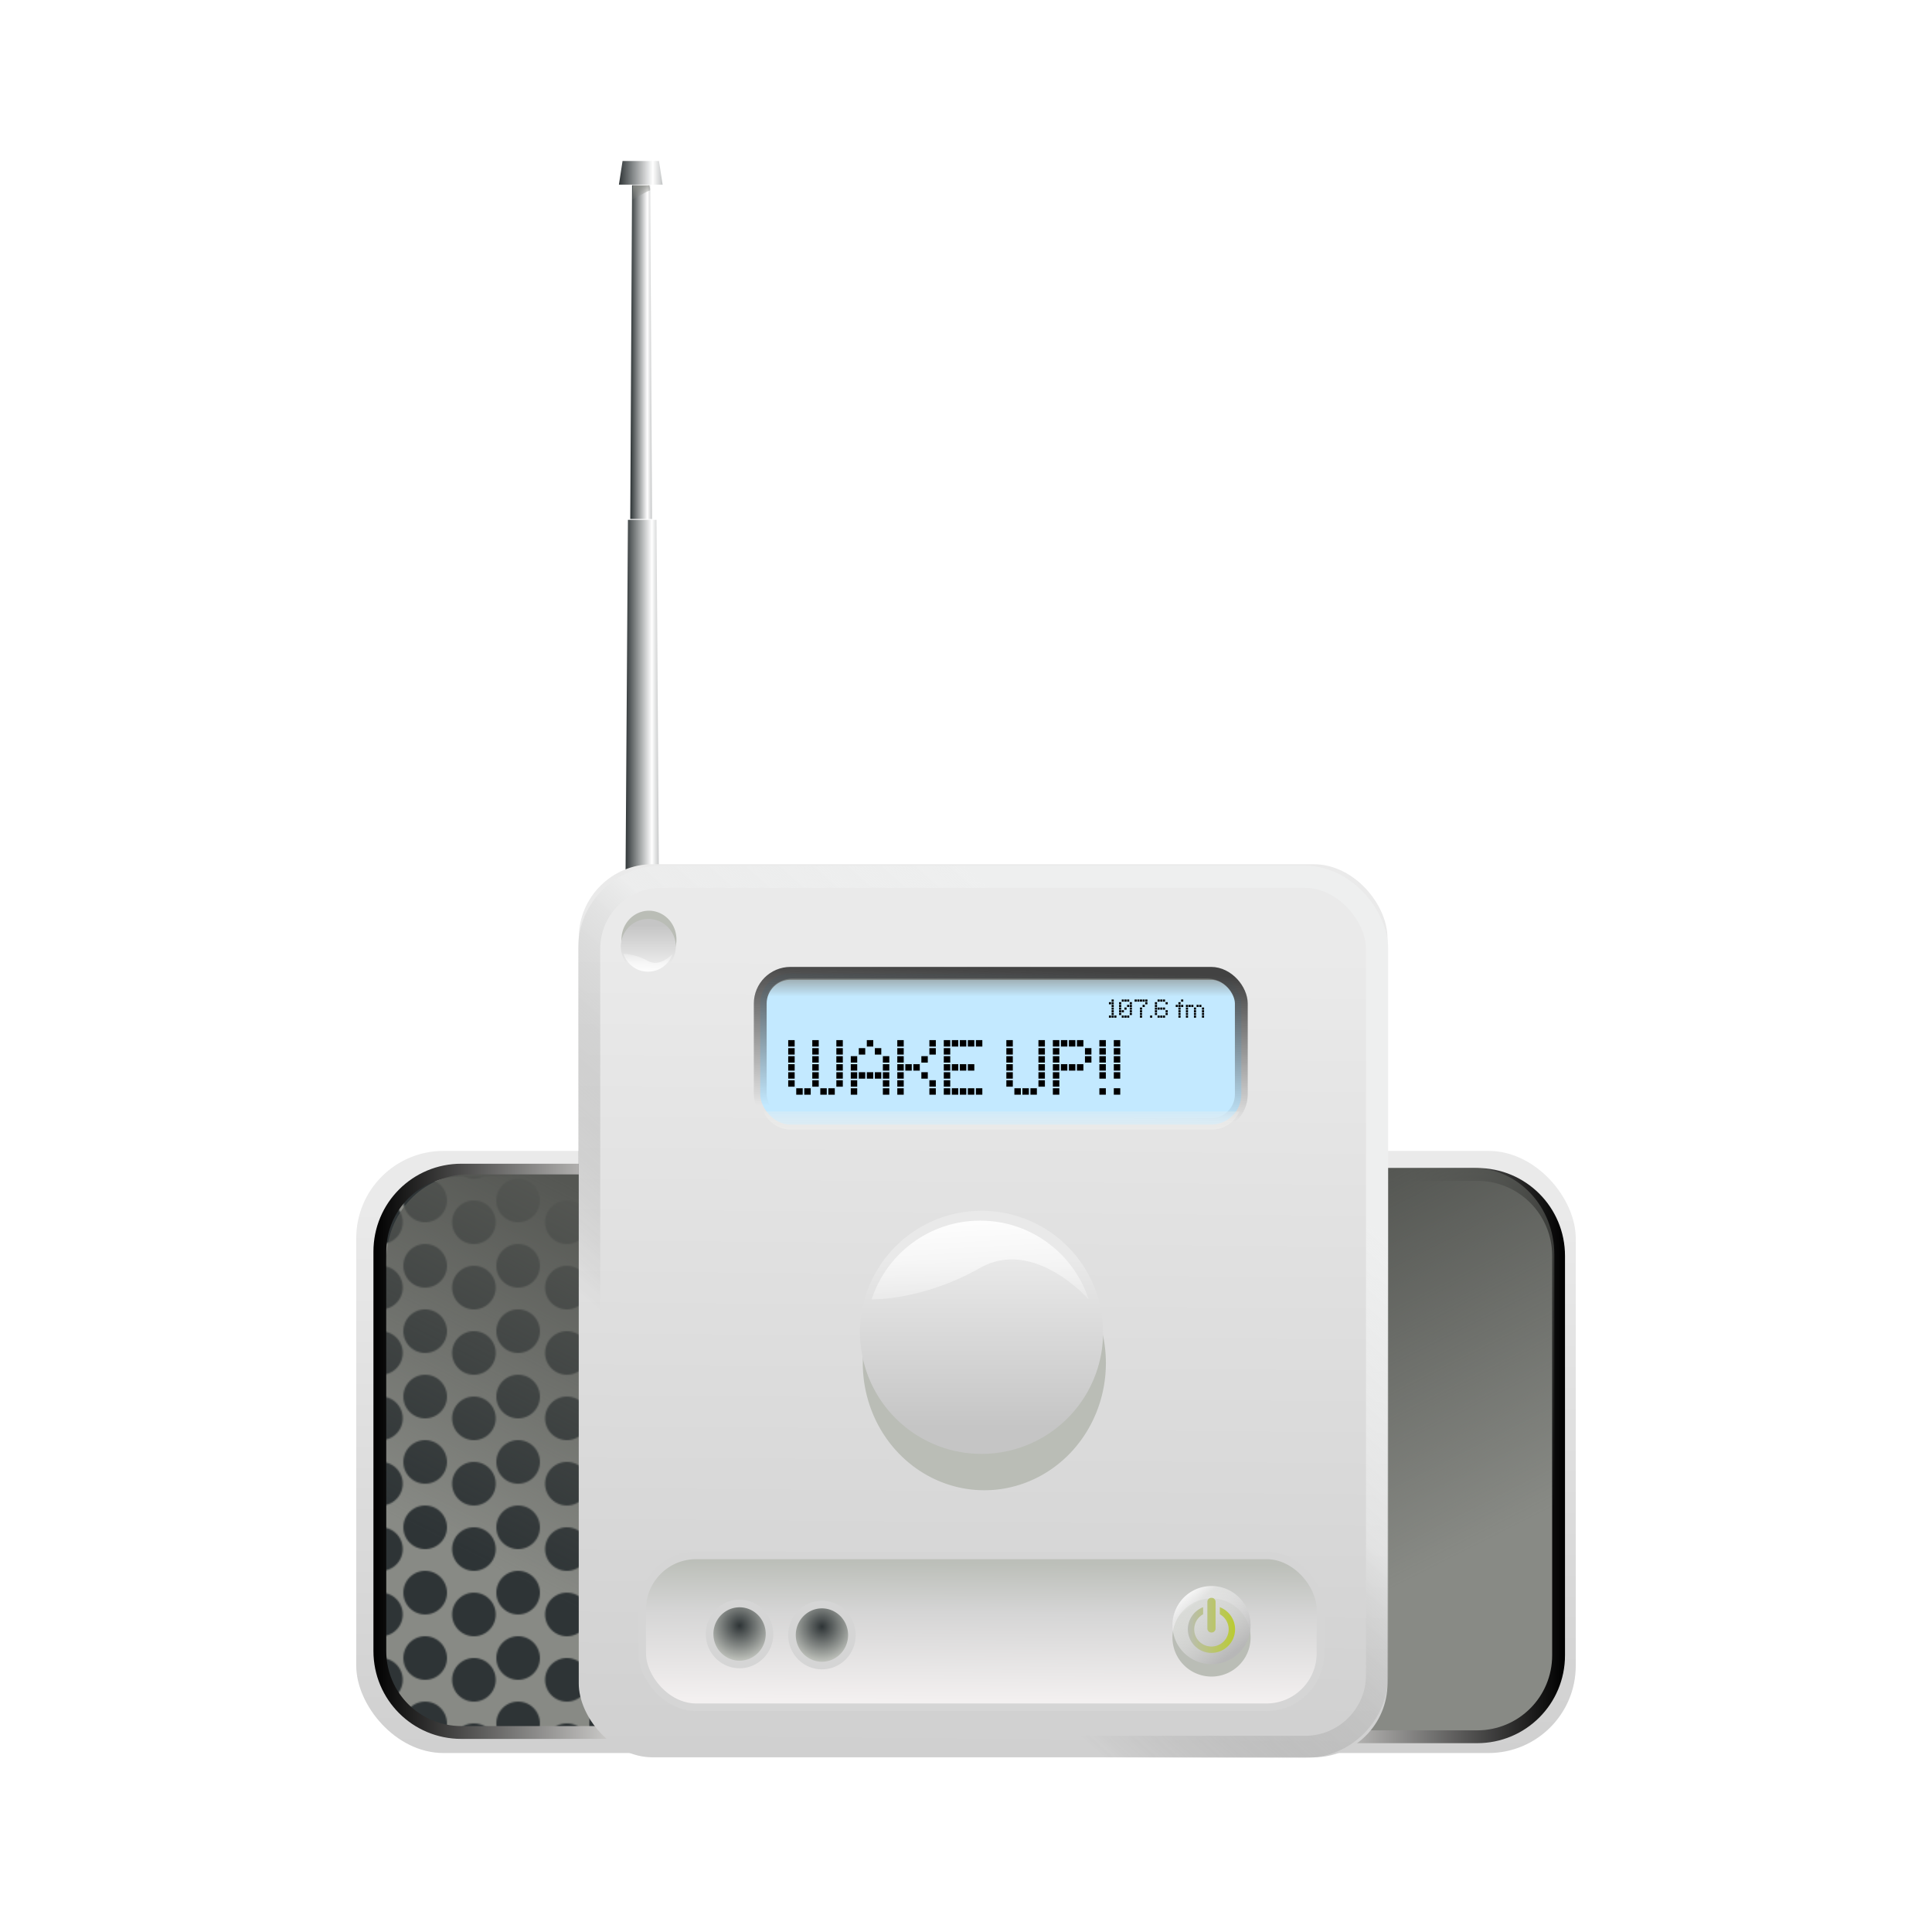 <svg:svg xmlns:dc="http://purl.org/dc/elements/1.1/" xmlns:ns1="http://www.w3.org/1999/xlink" xmlns:ns3="http://creativecommons.org/ns#" xmlns:rdf="http://www.w3.org/1999/02/22-rdf-syntax-ns#" xmlns:svg="http://www.w3.org/2000/svg" height="903.016" id="svg4119" version="1.0" viewBox="-166.508 -75.251 903.016 903.016" width="903.016">
  <svg:defs id="defs3">
    <svg:linearGradient gradientTransform="matrix(1 0 0 .657 -35.05 266.35)" gradientUnits="userSpaceOnUse" id="linearGradient3374" spreadMethod="reflect" x1="250" x2="262.5" y1="111.36" y2="111.36" ns1:href="#linearGradient3368" />
    <svg:linearGradient gradientTransform="translate(-.05 125.61)" gradientUnits="userSpaceOnUse" id="linearGradient5752" x1="288.34" x2="287.34" y1="437.03" y2="710.03" ns1:href="#linearGradient5078" />
    <svg:linearGradient gradientTransform="translate(-6.299 -311.44)" gradientUnits="userSpaceOnUse" id="linearGradient5681" x1="-82.33" x2="44.608" y1="654.17" y2="654.17">
      <svg:stop id="stop5108" offset="0" />
      <svg:stop id="stop5110" offset="1" stop-color="#e9e8e6" />
    </svg:linearGradient>
    <svg:linearGradient gradientTransform="matrix(-1 0 0 -1.061 923.63 1262.1)" gradientUnits="userSpaceOnUse" id="linearGradient5745" x1="718.37" x2="790.31" y1="661.5" y2="510.68" ns1:href="#linearGradient5182" />
    <svg:pattern height="45" id="pattern3616" patternTransform="translate(-47.143 -81.209)" patternUnits="userSpaceOnUse" width="63.571">
      <svg:path d="m-104.29-5.495a15 15 0 1 1 -30 0 15 15 0 1 1 30 0z" fill="#2e3436" id="path3612" transform="translate(134.29 20.495)" />
      <svg:path d="m-104.29-5.495a15 15 0 1 1 -30 0 15 15 0 1 1 30 0z" fill="#2e3436" id="path3614" transform="translate(167.86 35.495)" />
    </svg:pattern>
    <svg:pattern id="pattern4848" patternTransform="matrix(.696 0 0 .696 -18.255 45.572)" ns1:href="#pattern3616" />
    <svg:pattern id="pattern4866" patternTransform="matrix(.696 0 0 .696 -18.255 45.572)" ns1:href="#pattern4848" />
    <svg:pattern id="pattern5103" patternTransform="matrix(.679 0 0 .679 -205.01 -151.38)" ns1:href="#pattern4866" />
    <svg:linearGradient id="linearGradient5182">
      <svg:stop id="stop5184" offset="0" stop-color="#555753" />
      <svg:stop id="stop5186" offset="1" stop-color="#555753" stop-opacity="0" />
    </svg:linearGradient>
    <svg:linearGradient gradientTransform="matrix(1 0 0 -1.061 -171.05 1259.1)" gradientUnits="userSpaceOnUse" id="linearGradient5738" x1="718.37" x2="790.31" y1="661.5" y2="510.68" ns1:href="#linearGradient5182" />
    <svg:linearGradient id="linearGradient5078">
      <svg:stop id="stop5080" offset="0" stop-color="#eaeaea" />
      <svg:stop id="stop5082" offset="1" stop-color="#cecece" />
    </svg:linearGradient>
    <svg:linearGradient gradientTransform="matrix(.663 0 0 1.483 134.04 -206.67)" gradientUnits="userSpaceOnUse" id="linearGradient5735" x1="288.34" x2="287.34" y1="437.03" y2="710.03" ns1:href="#linearGradient5078" />
    <svg:linearGradient gradientUnits="userSpaceOnUse" id="linearGradient5701" x1="210.66" x2="212.84" y1="138.97" y2="181.47">
      <svg:stop id="stop5053" offset="0" stop-color="#fff" />
      <svg:stop id="stop5055" offset="1" stop-color="#fff" stop-opacity="0" />
    </svg:linearGradient>
    <svg:linearGradient gradientUnits="userSpaceOnUse" id="linearGradient5699" x1="372.5" x2="372.5" y1="625.86" y2="565.86">
      <svg:stop id="stop4940" offset="0" stop-color="#c5c5c5" />
      <svg:stop id="stop4942" offset="1" stop-color="#e9e9e9" />
    </svg:linearGradient>
    <svg:linearGradient gradientTransform="matrix(.974 0 0 .974 9.788 138.6)" gradientUnits="userSpaceOnUse" id="linearGradient5715" x1="382.34" x2="198.67" y1="277.69" y2="485.03">
      <svg:stop id="stop5192" offset="0" stop-color="#eeefef" />
      <svg:stop id="stop5204" offset=".416" stop-color="#eeefef" stop-opacity=".498" />
      <svg:stop id="stop5194" offset="1" stop-color="#2f2f2d" stop-opacity="0" />
    </svg:linearGradient>
    <svg:filter id="filter5034">
      <svg:feGaussianBlur id="feGaussianBlur5036" stdDeviation="1.662" />
    </svg:filter>
    <svg:linearGradient gradientTransform="translate(-82.05 -201.39)" gradientUnits="userSpaceOnUse" id="linearGradient5779" x1="453.69" x2="453.31" y1="929.86" y2="994.13">
      <svg:stop id="stop5775" offset="0" stop-color="#bcbfb9" />
      <svg:stop id="stop5781" offset=".36" stop-color="#d5d5d5" />
      <svg:stop id="stop5777" offset="1" stop-color="#f3f0f0" />
    </svg:linearGradient>
    <svg:linearGradient gradientTransform="matrix(.854 0 0 .854 151.67 239.24)" gradientUnits="userSpaceOnUse" id="linearGradient5785" x1="491.74" x2="523.27" y1="649.41" y2="649.41">
      <svg:stop id="stop5412" offset="0" stop-color="#babdb6" />
      <svg:stop id="stop5414" offset="1" stop-color="#bacb32" />
    </svg:linearGradient>
    <svg:linearGradient gradientUnits="userSpaceOnUse" id="linearGradient5783" x1="43.574" x2="88.535" y1="299.75" y2="241.55">
      <svg:stop id="stop5336" offset="0" stop-color="#f8f8f8" />
      <svg:stop id="stop5342" offset=".178" stop-color="#f8f8f8" stop-opacity=".498" />
      <svg:stop id="stop5338" offset="1" stop-color="#b7b7b7" />
    </svg:linearGradient>
    <svg:filter id="filter5406">
      <svg:feGaussianBlur id="feGaussianBlur5408" stdDeviation="1.319" />
    </svg:filter>
    <svg:radialGradient cx="268.5" cy="633.17" gradientTransform="matrix(1 0 0 1.016 0 -10.099)" gradientUnits="userSpaceOnUse" id="radialGradient5805" r="15.772">
      <svg:stop id="stop5801" offset="0" stop-color="#2e3436" />
      <svg:stop id="stop5803" offset="1" stop-color="#bcbfb9" />
    </svg:radialGradient>
    <svg:linearGradient gradientTransform="matrix(.636 0 0 .52 58.433 104.65)" gradientUnits="userSpaceOnUse" id="linearGradient3378" spreadMethod="reflect" x1="250" x2="262.5" y1="111.36" y2="111.36" ns1:href="#linearGradient3368" />
    <svg:linearGradient id="linearGradient3368">
      <svg:stop id="stop3370" offset="0" stop-color="#2e3436" />
      <svg:stop id="stop3372" offset="1" stop-color="#2e3436" stop-opacity="0" />
    </svg:linearGradient>
    <svg:linearGradient gradientTransform="matrix(1.276 0 0 .037 -107.07 74.669)" gradientUnits="userSpaceOnUse" id="linearGradient3382" spreadMethod="reflect" x1="250" x2="262.5" y1="111.36" y2="111.36" ns1:href="#linearGradient3368" />
    <svg:linearGradient gradientTransform="translate(-.05 125.61)" gradientUnits="userSpaceOnUse" id="linearGradient3400" x1="221.15" x2="223.54" y1="-42.593" y2="-34.284">
      <svg:stop id="stop3396" offset="0" stop-color="#888a85" />
      <svg:stop id="stop3398" offset="1" stop-color="#888a85" stop-opacity="0" />
    </svg:linearGradient>
    <svg:linearGradient gradientTransform="translate(-9.091 214.15)" gradientUnits="userSpaceOnUse" id="linearGradient4789" x1="384.2" x2="381.72" y1="235.78" y2="303.9">
      <svg:stop id="stop4785" offset="0" stop-color="#424242" />
      <svg:stop id="stop4787" offset="1" stop-color="#424242" stop-opacity="0" />
    </svg:linearGradient>
    <svg:linearGradient gradientTransform="translate(16.072 8.177)" gradientUnits="userSpaceOnUse" id="linearGradient4809" x1="362.51" x2="362.51" y1="524.86" y2="501.45">
      <svg:stop id="stop4889" offset="0" stop-color="#eeeeec" />
      <svg:stop id="stop4891" offset="1" stop-color="#eeeeec" stop-opacity="0" />
    </svg:linearGradient>
    <svg:linearGradient gradientUnits="userSpaceOnUse" id="linearGradient4831" x1="385.65" x2="385.65" y1="450.51" y2="463.85">
      <svg:stop id="stop4827" offset="0" stop-color="#888a85" />
      <svg:stop id="stop4829" offset="1" stop-color="#888a85" stop-opacity="0" />
    </svg:linearGradient>
  </svg:defs>
  <svg:g id="layer1" transform="translate(-89.286 -73.247)">
    <svg:path d="m216.28 240.97h13.34l1.33 197h-16l1.33-197z" fill="url(#linearGradient3374)" id="rect2595" />
    <svg:rect fill="url(#linearGradient5752)" height="281.43" id="rect3523" ry="40.795" width="570" x="89.286" y="535.93" />
    <svg:g id="g5116" transform="translate(185.95 333.61)">
      <svg:path d="m35.309 474.15h-82.844c-21.109 0-38.093-16.98-38.093-38.09v-186.66c0-21.11 16.984-38.09 38.093-38.09h82.844v262.84z" fill="#888a85" id="path5114" />
      <svg:path d="m34.212 471.77h-81.341c-20.726 0-37.402-16.68-37.402-37.41v-183.27c0-20.72 16.676-37.4 37.402-37.4h81.341v258.08z" fill="url(#pattern5103)" id="path5100" />
      <svg:path d="m35.309 474.15h-82.844c-21.109 0-38.093-16.98-38.093-38.09v-186.66c0-21.11 16.984-38.09 38.093-38.09h82.844v262.84z" fill="none" id="path5098" stroke="url(#linearGradient5681)" stroke-linecap="round" stroke-linejoin="round" stroke-width="6" />
    </svg:g>
    <svg:path d="m224.26 546.92h-82.84c-21.11 0-38.1 18.02-38.1 40.41v198.02c0 22.39 16.99 40.41 38.1 40.41h82.84v-278.84z" fill="url(#linearGradient5745)" id="path5418" />
    <svg:g id="g5123" transform="matrix(-1 0 0 1 565.63 335.61)">
      <svg:path d="m35.309 474.15h-82.844c-21.109 0-38.093-16.98-38.093-38.09v-186.66c0-21.11 16.984-38.09 38.093-38.09h82.844v262.84z" fill="#888a85" id="path5125" />
      <svg:path d="m34.212 471.77h-81.341c-20.726 0-37.402-16.68-37.402-37.41v-183.27c0-20.72 16.676-37.4 37.402-37.4h81.341v258.08z" fill="url(#pattern5103)" id="path5127" />
      <svg:path d="m35.309 474.15h-82.844c-21.109 0-38.093-16.98-38.093-38.09v-186.66c0-21.11 16.984-38.09 38.093-38.09h82.844v262.84z" fill="none" id="path5129" stroke="url(#linearGradient5681)" stroke-linecap="round" stroke-linejoin="round" stroke-width="6" />
    </svg:g>
    <svg:path d="m528.32 543.92h82.85c21.1 0 38.09 18.02 38.09 40.41v198.02c0 22.39-16.99 40.41-38.09 40.41h-82.85v-278.84z" fill="url(#linearGradient5738)" id="path5139" />
    <svg:rect fill="url(#linearGradient5735)" height="417.43" id="rect5133" ry="34.509" width="378" x="193.29" y="401.93" />
    <svg:g id="g5059" transform="matrix(1.306 0 0 1.306 97.498 383.22)">
      <svg:path d="m416 591.86a43.5 43.5 0 1 1 -87 0 43.5 43.5 0 1 1 87 0z" fill="#babdb6" filter="url(#filter5034)" id="path4922" transform="matrix(1 0 0 1.046 -154 -426.21)" />
      <svg:path d="m416 591.86a43.5 43.5 0 1 1 -87 0 43.5 43.5 0 1 1 87 0z" fill="url(#linearGradient5699)" id="path4920" transform="translate(-155,-410)" />
      <svg:path d="m217 141.88c-18.14 0-33.5 11.82-38.84 28.18 0 0 17.94 0.56 38.84-11.27 19.32-10.95 38.84 11.27 38.84 11.27-5.34-16.36-20.7-28.18-38.84-28.18z" fill="url(#linearGradient5701)" id="path4924" />
    </svg:g>
    <svg:rect fill="none" height="406.69" id="rect5198" ry="33.621" stroke="url(#linearGradient5715)" stroke-linecap="round" stroke-linejoin="round" stroke-width="10.356" width="368.27" x="198.15" y="407.8" />
    <svg:g id="g2585" transform="matrix(.208 0 0 .208 17.215 326.72)">
      <svg:g id="g5485" transform="matrix(1.42 0 0 -1.42 693.99 804.56)">
        <svg:path d="m416 591.86a43.5 43.5 0 1 1 -87 0 43.5 43.5 0 1 1 87 0z" fill="#babdb6" filter="url(#filter5034)" id="path5487" transform="matrix(1 0 0 1.046 -154 -426.21)" />
        <svg:path d="m416 591.86a43.5 43.5 0 1 1 -87 0 43.5 43.5 0 1 1 87 0z" fill="url(#linearGradient5699)" id="path5489" transform="translate(-155,-410)" />
        <svg:path d="m217 141.88c-18.14 0-33.5 11.82-38.84 28.18 0 0 17.94 0.56 38.84-11.27 19.32-10.95 38.84 11.27 38.84 11.27-5.34-16.36-20.7-28.18-38.84-28.18z" fill="url(#linearGradient5701)" id="path5491" />
      </svg:g>
    </svg:g>
    <svg:rect fill="url(#linearGradient5779)" height="71" id="rect5759" ry="25.239" stroke="#d5d5d5" stroke-linecap="round" stroke-linejoin="round" stroke-width="3.543" width="317" x="222.95" y="724.97" />
    <svg:g id="g5754" transform="matrix(.82 0 0 .82 9.154 106.62)">
      <svg:path d="m106 269.36a38 38 0 1 1 -76 0 38 38 0 1 1 76 0z" fill="#babdb6" filter="url(#filter5406)" id="path5370" transform="matrix(.586 0 0 -.586 545.38 958.75)" />
      <svg:path d="m106 269.36a38 38 0 1 1 -76 0 38 38 0 1 1 76 0z" fill="url(#linearGradient5783)" id="path5315" transform="matrix(.586 0 0 -.586 545.38 951.68)" />
      <svg:path d="m585.05 778.29c-1.19 0-2.19 1.03-2.19 2.22v15.32c0 1.19 1 2.22 2.19 2.22h0.29c1.19 0 2.19-1.03 2.19-2.22v-15.32c0-1.19-1-2.22-2.19-2.22h-0.29zm-4.62 5.34c-5.07 1.94-8.7 6.87-8.7 12.6 0 7.42 6.04 13.46 13.45 13.46 7.42 0 13.48-6.04 13.48-13.46 0-5.73-3.63-10.66-8.7-12.6v4.01c3.02 1.67 5.05 4.89 5.05 8.59 0 5.45-4.38 9.83-9.83 9.83-5.44 0-9.82-4.38-9.82-9.83 0-3.7 2.06-6.92 5.07-8.59v-4.01z" fill="url(#linearGradient5785)" id="path5317" />
    </svg:g>
    <svg:path d="m282.5 637.11a14 14.25 0 1 1 -28 0 14 14.25 0 1 1 28 0z" fill="url(#radialGradient5805)" id="path5787" stroke="#d5d5d5" stroke-linecap="round" stroke-linejoin="round" stroke-width="3.543" transform="translate(-.05 124.61)" />
    <svg:path d="m282.5 637.11a14 14.25 0 1 1 -28 0 14 14.25 0 1 1 28 0z" fill="url(#radialGradient5805)" id="path5807" stroke="#d5d5d5" stroke-linecap="round" stroke-linejoin="round" stroke-width="3.543" transform="translate(38.45 125.11)" />
    <svg:path d="m218.21 84.56h8.48l0.85 156h-10.18l0.85-156z" fill="url(#linearGradient3378)" id="path3376" />
    <svg:path d="m213.76 73.247h17.02l1.71 11.043h-20.43l1.7-11.043z" fill="url(#linearGradient3382)" id="path3380" />
    <svg:path d="m218.62 84.788l7.6-0.177s0.89 2.475 0.18 2.475-7.95 4.242-7.95 4.242l0.17-6.54z" fill="url(#linearGradient3400)" fill-rule="evenodd" id="path3384" />
    <svg:rect fill="#c3e9ff" height="70.711" id="rect4272" ry="14.142" stroke="url(#linearGradient4789)" stroke-linecap="round" stroke-linejoin="round" stroke-width="6" width="224.86" x="278.11" y="452.93" />
    <svg:path d="m99.219 765.89v-3.01h3.021v3.01h-3.021m3.751 0v-3.01h3.02v3.01h-3.02m7.5 0v-3.01h3.02v3.01h-3.02m3.75 0v-3.01h3.02v3.01h-3.02m-18.751-3.75v-3.01h3.017v3.01h-3.017m11.251 0v-3.01h3.02v3.01h-3.02m11.25 0v-3.01h3.02v3.01h-3.02m-22.501-3.75v-3.01h3.017v3.01h-3.017m11.251 0v-3.01h3.02v3.01h-3.02m11.25 0v-3.01h3.02v3.01h-3.02m-22.501-3.75v-3.01h3.017v3.01h-3.017m11.251 0v-3.01h3.02v3.01h-3.02m11.25 0v-3.01h3.02v3.01h-3.02m-22.501-3.75v-3.01h3.017v3.01h-3.017m11.251 0v-3.01h3.02v3.01h-3.02m11.25 0v-3.01h3.02v3.01h-3.02m-22.501-3.75v-3.01h3.017v3.01h-3.017m11.251 0v-3.01h3.02v3.01h-3.02m11.25 0v-3.01h3.02v3.01h-3.02m-22.501-3.75v-3.01h3.017v3.01h-3.017m11.251 0v-3.01h3.02v3.01h-3.02m11.25 0v-3.01h3.02v3.01h-3.02m6.74 22.5v-3.01h3.01v3.01h-3.01m15 0v-3.01h3.01v3.01h-3.01m-15-3.75v-3.01h3.01v3.01h-3.01m15 0v-3.01h3.01v3.01h-3.01m-15-3.75v-3.01h3.01v3.01h-3.01m3.75 0v-3.01h3.01v3.01h-3.01m3.75 0v-3.01h3.01v3.01h-3.01m3.75 0v-3.01h3.01v3.01h-3.01m3.75 0v-3.01h3.01v3.01h-3.01m-15-3.75v-3.01h3.01v3.01h-3.01m15 0v-3.01h3.01v3.01h-3.01m-15-3.75v-3.01h3.01v3.01h-3.01m15 0v-3.01h3.01v3.01h-3.01m-11.25-3.75v-3.01h3.01v3.01h-3.01m7.5 0v-3.01h3.01v3.01h-3.01m-3.75-3.75v-3.01h3.01v3.01h-3.01m14.24 22.5v-3.01h3.01v3.01h-3.01m15 0v-3.01h3.01v3.01h-3.01m-15-3.75v-3.01h3.01v3.01h-3.01m15 0v-3.01h3.01v3.01h-3.01m-15-3.75v-3.01h3.01v3.01h-3.01m11.25 0v-3.01h3.01v3.01h-3.01m-11.25-3.75v-3.01h3.01v3.01h-3.01m3.75 0v-3.01h3.01v3.01h-3.01m3.75 0v-3.01h3.01v3.01h-3.01m-7.5-3.75v-3.01h3.01v3.01h-3.01m11.25 0v-3.01h3.01v3.01h-3.01m-11.25-3.75v-3.01h3.01v3.01h-3.01m15 0v-3.01h3.01v3.01h-3.01m-15-3.75v-3.01h3.01v3.01h-3.01m15 0v-3.01h3.01v3.01h-3.01m6.73 22.5v-3.01h3.02v3.01h-3.02m3.75 0v-3.01h3.02v3.01h-3.02m3.75 0v-3.01h3.02v3.01h-3.02m3.75 0v-3.01h3.02v3.01h-3.02m3.75 0v-3.01h3.02v3.01h-3.02m-15-3.75v-3.01h3.02v3.01h-3.02m0-3.75v-3.01h3.02v3.01h-3.02m0-3.75v-3.01h3.02v3.01h-3.02m3.75 0v-3.01h3.02v3.01h-3.02m3.75 0v-3.01h3.02v3.01h-3.02m3.75 0v-3.01h3.02v3.01h-3.02m-11.25-3.75v-3.01h3.02v3.01h-3.02m0-3.75v-3.01h3.02v3.01h-3.02m0-3.75v-3.01h3.02v3.01h-3.02m3.75 0v-3.01h3.02v3.01h-3.02m3.75 0v-3.01h3.02v3.01h-3.02m3.75 0v-3.01h3.02v3.01h-3.02m3.75 0v-3.01h3.02v3.01h-3.02m17.99 22.5v-3.01h3.02v3.01h-3.02m3.75 0v-3.01h3.02v3.01h-3.02m3.75 0v-3.01h3.02v3.01h-3.02m-11.25-3.75v-3.01h3.02v3.01h-3.02m15 0v-3.01h3.02v3.01h-3.02m-15-3.75v-3.01h3.02v3.01h-3.02m15 0v-3.01h3.02v3.01h-3.02m-15-3.75v-3.01h3.02v3.01h-3.02m15 0v-3.01h3.02v3.01h-3.02m-15-3.75v-3.01h3.02v3.01h-3.02m15 0v-3.01h3.02v3.01h-3.02m-15-3.75v-3.01h3.02v3.01h-3.02m15 0v-3.01h3.02v3.01h-3.02m-15-3.75v-3.01h3.02v3.01h-3.02m15 0v-3.01h3.02v3.01h-3.02m6.74 22.5v-3.01h3.02v3.01h-3.02m0-3.75v-3.01h3.02v3.01h-3.02m0-3.75v-3.01h3.02v3.01h-3.02m0-3.75v-3.01h3.02v3.01h-3.02m3.75 0v-3.01h3.02v3.01h-3.02m3.75 0v-3.01h3.02v3.01h-3.02m3.75 0v-3.01h3.02v3.01h-3.02m-11.25-3.75v-3.01h3.02v3.01h-3.02m15 0v-3.01h3.02v3.01h-3.02m-15-3.75v-3.01h3.02v3.01h-3.02m15 0v-3.01h3.02v3.01h-3.02m-15-3.75v-3.01h3.02v3.01h-3.02m3.75 0v-3.01h3.02v3.01h-3.02m3.75 0v-3.01h3.02v3.01h-3.02m3.75 0v-3.01h3.02v3.01h-3.02m10.49 22.5v-3.01h3.02v3.01h-3.02m0-7.5v-3.01h3.02v3.01h-3.02m0-3.75v-3.01h3.02v3.01h-3.02m0-3.75v-3.01h3.02v3.01h-3.02m0-3.75v-3.01h3.02v3.01h-3.02m0-3.75v-3.01h3.02v3.01h-3.02m6.74 22.5v-3.01h3.01v3.01h-3.01m0-7.5v-3.01h3.01v3.01h-3.01m0-3.75v-3.01h3.01v3.01h-3.01m0-3.75v-3.01h3.01v3.01h-3.01m0-3.75v-3.01h3.01v3.01h-3.01m0-3.75v-3.01h3.01v3.01h-3.01" id="flowRoot4791" transform="translate(195.72 -256.23)" />
    <svg:path d="m95.469 746.15v-1h1.006v1h-1.006m1.25 0v-1h1.006v1h-1.006m1.25 0v-1h1.006v1h-1.006m-1.25-1.25v-1h1.006v1h-1.006m0-1.25v-1h1.006v1h-1.006m0-1.25v-1h1.006v1h-1.006m0-1.25v-1h1.006v1h-1.006m-1.25-1.25v-1h1.006v1h-1.006m1.25 0v-1h1.006v1h-1.006m0-1.25v-1h1.006v1h-1.006m4.741 7.5v-1h1.01v1h-1.01m1.25 0v-1h1.01v1h-1.01m1.25 0v-1h1.01v1h-1.01m-3.75-1.25v-1h1.01v1h-1.01m5 0v-1h1.01v1h-1.01m-5-1.25v-1h1.01v1h-1.01m1.25 0v-1h1.01v1h-1.01m3.75 0v-1h1.01v1h-1.01m-5-1.25v-1h1.01v1h-1.01m2.5 0v-1h1.01v1h-1.01m2.5 0v-1h1.01v1h-1.01m-5-1.25v-1h1.01v1h-1.01m3.75 0v-1h1.01v1h-1.01m1.25 0v-1h1.01v1h-1.01m-5-1.25v-1h1.01v1h-1.01m5 0v-1h1.01v1h-1.01m-3.75-1.25v-1h1.01v1h-1.01m1.25 0v-1h1.01v1h-1.01m1.25 0v-1h1.01v1h-1.01m6 7.5v-1h1.01v1h-1.01m0-1.25v-1h1.01v1h-1.01m0-1.25v-1h1.01v1h-1.01m0-1.25v-1h1.01v1h-1.01m1.25-1.25v-1h1.01v1h-1.01m1.25-1.25v-1h1.01v1h-1.01m-5-1.25v-1h1.01v1h-1.01m1.25 0v-1h1.01v1h-1.01m1.25 0v-1h1.01v1h-1.01m1.25 0v-1h1.01v1h-1.01m1.25 0v-1h1.01v1h-1.01m2.25 7.5v-1h1v1h-1m3.49 0v-1h1.01v1h-1.01m1.25 0v-1h1.01v1h-1.01m1.25 0v-1h1.01v1h-1.01m-3.75-1.25v-1h1.01v1h-1.01m5 0v-1h1.01v1h-1.01m-5-1.25v-1h1.01v1h-1.01m5 0v-1h1.01v1h-1.01m-5-1.25v-1h1.01v1h-1.01m1.25 0v-1h1.01v1h-1.01m1.25 0v-1h1.01v1h-1.01m1.25 0v-1h1.01v1h-1.01m-3.75-1.25v-1h1.01v1h-1.01m0-1.25v-1h1.01v1h-1.01m5 0v-1h1.01v1h-1.01m-3.75-1.25v-1h1.01v1h-1.01m1.25 0v-1h1.01v1h-1.01m1.25 0v-1h1.01v1h-1.01m7.25 7.5v-1h1.01v1h-1.01m0-1.25v-1h1.01v1h-1.01m0-1.25v-1h1.01v1h-1.01m0-1.25v-1h1.01v1h-1.01m-1.25-1.25v-1h1.01v1h-1.01m1.25 0v-1h1.01v1h-1.01m1.25 0v-1h1.01v1h-1.01m-1.25-1.25v-1h1.01v1h-1.01m1.25-1.25v-1h1.01v1h-1.01m2.25 7.5v-1h1v1h-1m3.75 0v-1h1v1h-1m3.75 0v-1h1v1h-1m-7.5-1.25v-1h1v1h-1m3.75 0v-1h1v1h-1m3.75 0v-1h1v1h-1m-7.5-1.25v-1h1v1h-1m3.75 0v-1h1v1h-1m3.75 0v-1h1v1h-1m-7.5-1.25v-1h1v1h-1m3.75 0v-1h1v1h-1m3.75 0v-1h1v1h-1m-7.5-1.25v-1h1v1h-1m1.25 0v-1h1v1h-1m1.25 0v-1h1v1h-1m2.5 0v-1h1v1h-1m1.25 0v-1h1v1h-1" id="flowRoot4799" transform="translate(345.62 -272.49)" />
    <svg:path d="m502.09 517.48h-222.5c2.17 5.01 7.14 8.5 12.97 8.5h196.56c5.83 0 10.8-3.49 12.97-8.5z" fill="url(#linearGradient4809)" id="path4807" />
    <svg:path d="m499.56 463.85h-218.96c2.14-5.01 7.03-8.5 12.76-8.5h193.44c5.73 0 10.63 3.49 12.76 8.5z" fill="url(#linearGradient4831)" id="path4813" />
  </svg:g>
</svg:svg>